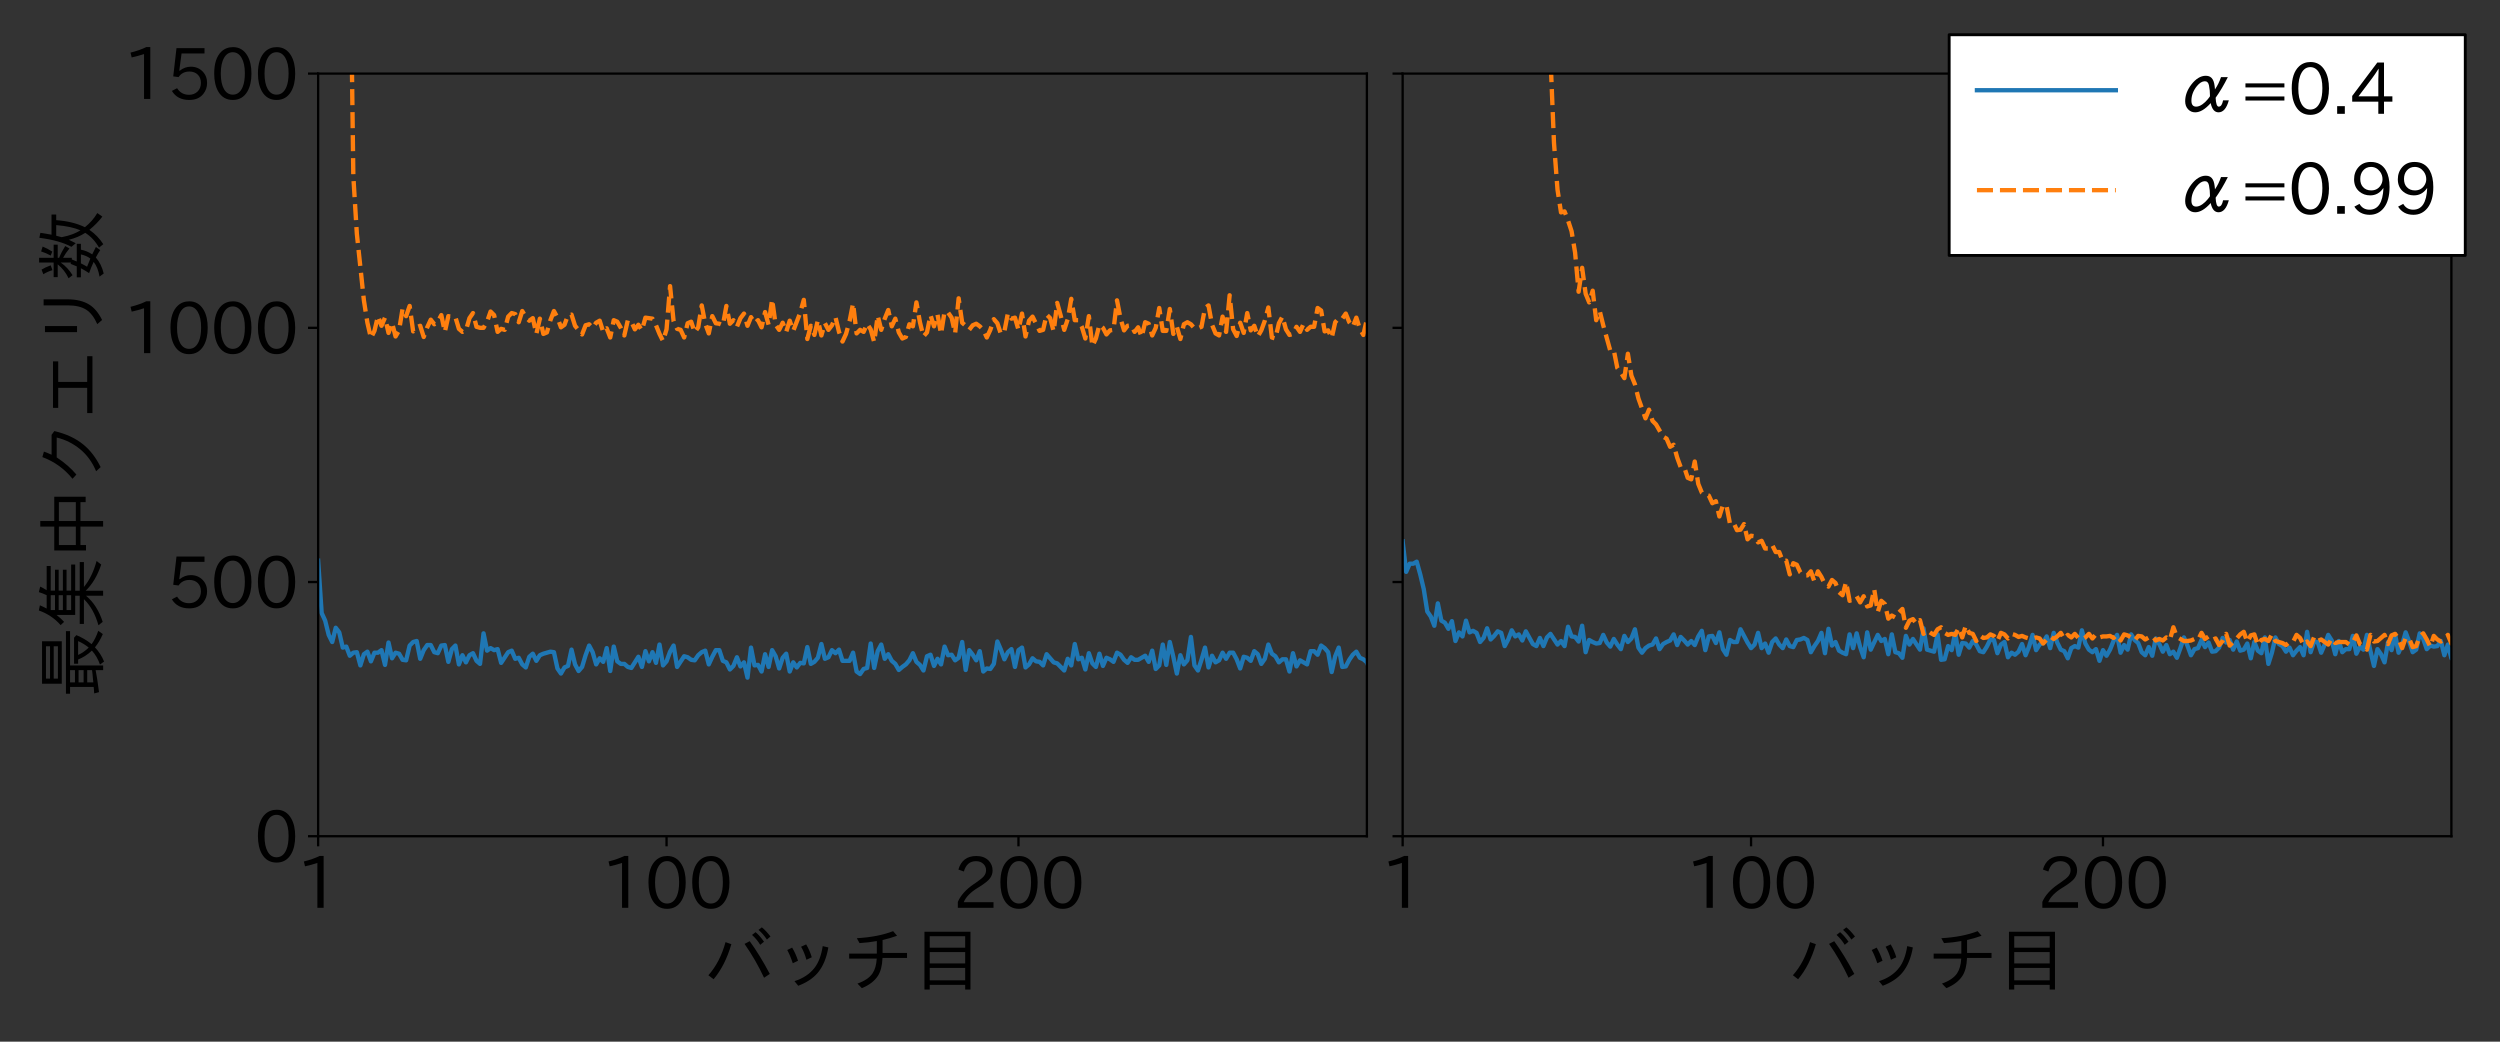 <?xml version="1.0" encoding="utf-8" standalone="no"?>
<!DOCTYPE svg PUBLIC "-//W3C//DTD SVG 1.1//EN"
  "http://www.w3.org/Graphics/SVG/1.1/DTD/svg11.dtd">
<svg xmlns:xlink="http://www.w3.org/1999/xlink" width="864pt" height="360pt" viewBox="0 0 864 360" xmlns="http://www.w3.org/2000/svg" version="1.1">
 <rect x="0" y="0" width="864" height="360" fill="#333333" stroke="none"/>
 <defs>
  <style type="text/css">*{stroke-linejoin: round; stroke-linecap: butt}</style>
 </defs>
 <g id="figure_1">
  <g id="patch_1">
   <path d="M 0 360 
L 864 360 
L 864 0 
L 0 0 
L 0 360 
z
" style="fill: none"/>
  </g>
  <g id="axes_1">
   <g id="patch_2">
    <path d="M 109.948 289 
L 472.394 289 
L 472.394 25.44 
L 109.948 25.44 
L 109.948 289 
z
" style="fill: none"/>
   </g>
   <g id="matplotlib.axis_1">
    <g id="xtick_1">
     <g id="line2d_1">
      <defs>
       <path id="m7cadb4277a" d="M 0 0 
L 0 3.5 
" style="stroke: #000000; stroke-width: 0.8"/>
      </defs>
      <g>
       <use xlink:href="#m7cadb4277a" x="109.948" y="289" style="stroke: #000000; stroke-width: 0.8"/>
      </g>
     </g>
     <g id="text_1">
      <!-- 1 -->
      <g transform="translate(102.389 313.978) scale(0.24 -0.24)">
       <defs>
        <path id="IPAexGothic-31" d="M 2463 63 
L 1900 63 
L 1900 4103 
Q 1372 3922 788 3797 
L 684 4231 
Q 1519 4441 2106 4731 
L 2463 4731 
L 2463 63 
z
" transform="scale(0.016)"/>
       </defs>
       <use xlink:href="#IPAexGothic-31"/>
      </g>
     </g>
    </g>
    <g id="xtick_2">
     <g id="line2d_2">
      <g>
       <use xlink:href="#m7cadb4277a" x="230.357" y="289" style="stroke: #000000; stroke-width: 0.8"/>
      </g>
     </g>
     <g id="text_2">
      <!-- 100 -->
      <g transform="translate(207.683 313.978) scale(0.24 -0.24)">
       <defs>
        <path id="IPAexGothic-30" d="M 2038 4725 
Q 2881 4725 3334 3944 
Q 3694 3325 3694 2344 
Q 3694 1372 3334 741 
Q 2888 -31 2016 -31 
Q 1147 -31 700 741 
Q 341 1372 341 2350 
Q 341 3713 1000 4334 
Q 1419 4725 2038 4725 
z
M 2016 4266 
Q 1516 4266 1228 3759 
Q 934 3247 934 2344 
Q 934 1456 1222 947 
Q 1513 447 2016 447 
Q 2619 447 2909 1153 
Q 3100 1622 3100 2375 
Q 3100 3256 2806 3759 
Q 2509 4266 2016 4266 
z
" transform="scale(0.016)"/>
       </defs>
       <use xlink:href="#IPAexGothic-31"/>
       <use xlink:href="#IPAexGothic-30" x="62.988"/>
       <use xlink:href="#IPAexGothic-30" x="125.977"/>
      </g>
     </g>
    </g>
    <g id="xtick_3">
     <g id="line2d_3">
      <g>
       <use xlink:href="#m7cadb4277a" x="351.984" y="289" style="stroke: #000000; stroke-width: 0.8"/>
      </g>
     </g>
     <g id="text_3">
      <!-- 200 -->
      <g transform="translate(329.309 313.978) scale(0.24 -0.24)">
       <defs>
        <path id="IPAexGothic-32" d="M 3659 63 
L 447 63 
L 447 594 
Q 825 1475 1894 2203 
L 2072 2322 
Q 2619 2697 2791 2906 
Q 2988 3153 2988 3444 
Q 2988 3772 2756 4003 
Q 2500 4259 2084 4259 
Q 1250 4259 991 3328 
L 497 3506 
Q 853 4725 2116 4725 
Q 2806 4725 3216 4316 
Q 3575 3947 3575 3425 
Q 3575 3038 3344 2722 
Q 3131 2416 2366 1938 
L 2231 1856 
Q 1256 1253 978 569 
L 3659 569 
L 3659 63 
z
" transform="scale(0.016)"/>
       </defs>
       <use xlink:href="#IPAexGothic-32"/>
       <use xlink:href="#IPAexGothic-30" x="62.988"/>
       <use xlink:href="#IPAexGothic-30" x="125.977"/>
      </g>
     </g>
    </g>
    <g id="text_4">
     <!-- バッチ目 -->
     <g transform="translate(243.171 340.515) scale(0.24 -0.24)">
      <defs>
       <path id="IPAexGothic-30d0" d="M 428 903 
Q 1472 2069 1972 3884 
L 2497 3700 
Q 1938 1778 897 544 
L 428 903 
z
M 5441 678 
Q 4694 2275 3684 3725 
L 4147 3969 
Q 5050 2734 5956 1025 
L 5441 678 
z
M 5697 4116 
Q 5334 4656 4941 4984 
L 5241 5216 
Q 5625 4906 6016 4391 
L 5697 4116 
z
M 5094 3641 
Q 4803 4131 4356 4531 
L 4678 4781 
Q 5050 4472 5434 3922 
L 5094 3641 
z
" transform="scale(0.016)"/>
       <path id="IPAexGothic-30c3" d="M 1775 1984 
Q 1553 2666 1275 3175 
L 1716 3391 
Q 2034 2866 2247 2209 
L 1775 1984 
z
M 3003 2297 
Q 2813 2978 2522 3469 
L 2978 3681 
Q 3291 3166 3484 2522 
L 3003 2297 
z
M 1928 372 
Q 3094 744 3731 1569 
Q 4275 2263 4469 3525 
L 4975 3406 
Q 4734 1975 4016 1119 
Q 3406 391 2266 -44 
L 1928 372 
z
" transform="scale(0.016)"/>
       <path id="IPAexGothic-30c1" d="M 3088 2853 
L 3088 3981 
Q 2359 3847 1531 3797 
L 1288 4238 
Q 3200 4344 4553 4872 
L 4909 4456 
Q 4244 4216 3606 4078 
L 3606 2913 
L 5806 2913 
L 5806 2459 
L 3600 2459 
Q 3559 1422 3188 850 
Q 2722 138 1738 -256 
L 1347 153 
Q 2319 500 2709 1081 
Q 3031 1563 3081 2400 
L 597 2400 
L 597 2853 
L 3088 2853 
z
" transform="scale(0.016)"/>
       <path id="IPAexGothic-76ee" d="M 5266 4819 
L 5266 -384 
L 4791 -384 
L 4791 38 
L 1600 38 
L 1600 -384 
L 1125 -384 
L 1125 4819 
L 5266 4819 
z
M 1600 4416 
L 1600 3384 
L 4791 3384 
L 4791 4416 
L 1600 4416 
z
M 1600 2988 
L 1600 1966 
L 4791 1966 
L 4791 2988 
L 1600 2988 
z
M 1600 1563 
L 1600 447 
L 4791 447 
L 4791 1563 
L 1600 1563 
z
" transform="scale(0.016)"/>
      </defs>
      <use xlink:href="#IPAexGothic-30d0"/>
      <use xlink:href="#IPAexGothic-30c3" x="100"/>
      <use xlink:href="#IPAexGothic-30c1" x="200"/>
      <use xlink:href="#IPAexGothic-76ee" x="300"/>
     </g>
    </g>
   </g>
   <g id="matplotlib.axis_2">
    <g id="ytick_1">
     <g id="line2d_4">
      <defs>
       <path id="m4e0f25d49d" d="M 0 0 
L -3.5 0 
" style="stroke: #000000; stroke-width: 0.8"/>
      </defs>
      <g>
       <use xlink:href="#m4e0f25d49d" x="109.948" y="289" style="stroke: #000000; stroke-width: 0.8"/>
      </g>
     </g>
     <g id="text_5">
      <!-- 0 -->
      <g transform="translate(87.831 297.989) scale(0.24 -0.24)">
       <use xlink:href="#IPAexGothic-30"/>
      </g>
     </g>
    </g>
    <g id="ytick_2">
     <g id="line2d_5">
      <g>
       <use xlink:href="#m4e0f25d49d" x="109.948" y="201.147" style="stroke: #000000; stroke-width: 0.8"/>
      </g>
     </g>
     <g id="text_6">
      <!-- 500 -->
      <g transform="translate(57.599 210.135) scale(0.24 -0.24)">
       <defs>
        <path id="IPAexGothic-35" d="M 1178 2603 
Q 1634 2963 2172 2963 
Q 2816 2963 3241 2528 
Q 3638 2113 3638 1497 
Q 3638 938 3297 513 
Q 2869 -31 2031 -31 
Q 959 -31 469 784 
L 938 1028 
Q 1309 434 2013 434 
Q 2466 434 2769 716 
Q 3081 1013 3081 1503 
Q 3081 1966 2806 2241 
Q 2519 2528 2056 2528 
Q 1406 2528 1072 2028 
L 591 2091 
L 884 4634 
L 3406 4634 
L 3406 4153 
L 1341 4153 
L 1134 2603 
L 1178 2603 
z
" transform="scale(0.016)"/>
       </defs>
       <use xlink:href="#IPAexGothic-35"/>
       <use xlink:href="#IPAexGothic-30" x="62.988"/>
       <use xlink:href="#IPAexGothic-30" x="125.977"/>
      </g>
     </g>
    </g>
    <g id="ytick_3">
     <g id="line2d_6">
      <g>
       <use xlink:href="#m4e0f25d49d" x="109.948" y="113.293" style="stroke: #000000; stroke-width: 0.8"/>
      </g>
     </g>
     <g id="text_7">
      <!-- 1000 -->
      <g transform="translate(42.483 122.282) scale(0.24 -0.24)">
       <use xlink:href="#IPAexGothic-31"/>
       <use xlink:href="#IPAexGothic-30" x="62.988"/>
       <use xlink:href="#IPAexGothic-30" x="125.977"/>
       <use xlink:href="#IPAexGothic-30" x="188.965"/>
      </g>
     </g>
    </g>
    <g id="ytick_4">
     <g id="line2d_7">
      <g>
       <use xlink:href="#m4e0f25d49d" x="109.948" y="25.44" style="stroke: #000000; stroke-width: 0.8"/>
      </g>
     </g>
     <g id="text_8">
      <!-- 1500 -->
      <g transform="translate(42.483 34.429) scale(0.24 -0.24)">
       <use xlink:href="#IPAexGothic-31"/>
       <use xlink:href="#IPAexGothic-35" x="62.988"/>
       <use xlink:href="#IPAexGothic-30" x="125.977"/>
       <use xlink:href="#IPAexGothic-30" x="188.965"/>
      </g>
     </g>
    </g>
    <g id="text_9">
     <!-- 最集中クエリ数 -->
     <g transform="translate(33.922 241.22) rotate(-90) scale(0.24 -0.24)">
      <defs>
       <path id="IPAexGothic-6700" d="M 5106 5050 
L 5106 3275 
L 1284 3275 
L 1284 5050 
L 5106 5050 
z
M 1741 4697 
L 1741 4331 
L 4656 4331 
L 4656 4697 
L 1741 4697 
z
M 1741 4000 
L 1741 3622 
L 4656 3622 
L 4656 4000 
L 1741 4000 
z
M 2925 2528 
L 2925 -450 
L 2503 -450 
L 2503 228 
Q 1869 94 525 -78 
L 409 356 
Q 491 363 609 372 
Q 725 381 756 381 
L 994 403 
L 994 2528 
L 384 2528 
L 384 2900 
L 6016 2900 
L 6016 2528 
L 2925 2528 
z
M 2503 2528 
L 1400 2528 
L 1400 2088 
L 2503 2088 
L 2503 2528 
z
M 2503 1763 
L 1400 1763 
L 1400 1309 
L 2503 1309 
L 2503 1763 
z
M 2503 984 
L 1400 984 
L 1400 434 
L 1759 472 
Q 2159 500 2503 550 
L 2503 984 
z
M 4844 588 
Q 5350 225 6047 -9 
L 5753 -419 
Q 5066 -128 4556 288 
Q 4000 -241 3281 -534 
L 3006 -163 
Q 3734 84 4263 563 
Q 3722 1141 3463 1803 
L 3084 1803 
L 3084 2169 
L 5425 2169 
L 5656 1963 
Q 5328 1178 4881 638 
L 4844 588 
z
M 4538 850 
Q 4884 1275 5119 1803 
L 3872 1803 
Q 4113 1275 4538 850 
z
" transform="scale(0.016)"/>
       <path id="IPAexGothic-96c6" d="M 3000 4634 
Q 3197 5047 3275 5338 
L 3775 5216 
Q 3634 4922 3447 4634 
L 5625 4634 
L 5625 4269 
L 3416 4269 
L 3416 3884 
L 5291 3884 
L 5291 3553 
L 3416 3553 
L 3416 3175 
L 5291 3175 
L 5291 2844 
L 3416 2844 
L 3416 2431 
L 5759 2431 
L 5759 2066 
L 3403 2066 
L 3403 1659 
L 5981 1659 
L 5981 1281 
L 3741 1281 
Q 4628 538 6078 141 
L 5759 -275 
Q 4266 222 3403 1122 
L 3403 -447 
L 2950 -447 
L 2950 1091 
Q 2094 69 600 -409 
L 294 -25 
Q 1778 388 2644 1281 
L 416 1281 
L 416 1659 
L 2950 1659 
L 2950 2066 
L 1222 2066 
L 1222 3744 
Q 894 3322 600 3066 
L 306 3375 
Q 1209 4163 1625 5338 
L 2091 5244 
Q 1950 4909 1797 4634 
L 3000 4634 
z
M 1663 4269 
L 1663 3884 
L 3000 3884 
L 3000 4269 
L 1663 4269 
z
M 1663 3553 
L 1663 3175 
L 3000 3175 
L 3000 3553 
L 1663 3553 
z
M 1663 2844 
L 1663 2431 
L 3000 2431 
L 3000 2844 
L 1663 2844 
z
" transform="scale(0.016)"/>
       <path id="IPAexGothic-4e2d" d="M 2925 3950 
L 2925 5209 
L 3425 5209 
L 3425 3950 
L 5613 3950 
L 5613 1125 
L 5125 1125 
L 5125 1594 
L 3425 1594 
L 3425 -447 
L 2925 -447 
L 2925 1594 
L 1263 1594 
L 1263 1094 
L 775 1094 
L 775 3950 
L 2925 3950 
z
M 1263 3534 
L 1263 2009 
L 2925 2009 
L 2925 3534 
L 1263 3534 
z
M 5125 2009 
L 5125 3534 
L 3425 3534 
L 3425 2009 
L 5125 2009 
z
" transform="scale(0.016)"/>
       <path id="IPAexGothic-30af" d="M 4934 4191 
L 5272 3941 
Q 4894 2334 4031 1300 
Q 3275 391 2028 -225 
L 1656 184 
Q 2875 691 3641 1625 
Q 4403 2553 4691 3731 
L 2903 3731 
Q 2188 2653 1356 1959 
L 978 2309 
Q 2328 3400 2931 5022 
L 3422 4881 
Q 3363 4672 3141 4191 
L 4934 4191 
z
" transform="scale(0.016)"/>
       <path id="IPAexGothic-30a8" d="M 1109 4063 
L 5294 4063 
L 5294 3594 
L 3444 3594 
L 3444 988 
L 5759 988 
L 5759 513 
L 641 513 
L 641 988 
L 2913 988 
L 2913 3594 
L 1109 3594 
L 1109 4063 
z
" transform="scale(0.016)"/>
       <path id="IPAexGothic-30ea" d="M 1678 4788 
L 2222 4788 
L 2222 1900 
L 1678 1900 
L 1678 4788 
z
M 4084 4909 
L 4628 4909 
L 4628 2753 
Q 4628 1563 4150 794 
Q 3725 119 2772 -353 
L 2394 78 
Q 3334 494 3706 1094 
Q 4084 1703 4084 2725 
L 4084 4909 
z
" transform="scale(0.016)"/>
       <path id="IPAexGothic-6570" d="M 2847 1553 
Q 2741 1006 2425 534 
Q 2625 441 3091 203 
L 2809 -188 
Q 2541 0 2144 209 
Q 1569 -291 703 -500 
L 422 -125 
Q 1263 19 1747 406 
Q 1222 650 734 816 
Q 975 1172 1147 1503 
L 1172 1553 
L 359 1553 
L 359 1925 
L 1344 1925 
Q 1406 2066 1569 2475 
L 1691 2450 
L 1691 3372 
Q 1250 2738 550 2303 
L 275 2663 
Q 1019 3013 1528 3641 
L 378 3641 
L 378 4006 
L 1691 4006 
L 1691 5313 
L 2113 5313 
L 2113 4006 
L 3297 4006 
L 3297 3641 
L 2113 3641 
L 2113 3513 
Q 2659 3291 3175 2963 
L 2956 2584 
Q 2553 2922 2113 3159 
L 2113 2372 
L 1966 2372 
Q 1928 2288 1872 2141 
Q 1806 1975 1784 1925 
L 3378 1925 
L 3378 1553 
L 2847 1553 
z
M 2419 1553 
L 1613 1553 
Q 1478 1269 1313 997 
Q 1559 909 2047 703 
Q 2313 1047 2419 1553 
z
M 4363 1163 
Q 3953 1781 3738 2638 
Q 3575 2281 3428 2016 
L 3103 2406 
Q 3675 3444 3916 5291 
L 4363 5200 
Q 4284 4666 4197 4197 
L 6009 4197 
L 6009 3775 
L 5503 3775 
Q 5397 2275 4869 1191 
Q 5419 503 6144 75 
L 5822 -378 
Q 5188 106 4631 788 
Q 4113 34 3341 -463 
L 3031 -78 
Q 3888 406 4363 1163 
z
M 4588 1594 
Q 4938 2388 5059 3775 
L 4100 3775 
Q 4041 3519 3972 3288 
Q 3981 3250 3991 3194 
Q 4175 2256 4588 1594 
z
M 1003 4116 
Q 878 4544 638 4934 
L 1053 5094 
Q 1247 4788 1438 4269 
L 1003 4116 
z
M 2316 4269 
Q 2550 4688 2688 5131 
L 3128 4997 
Q 2966 4588 2675 4128 
L 2316 4269 
z
" transform="scale(0.016)"/>
      </defs>
      <use xlink:href="#IPAexGothic-6700"/>
      <use xlink:href="#IPAexGothic-96c6" x="100"/>
      <use xlink:href="#IPAexGothic-4e2d" x="200"/>
      <use xlink:href="#IPAexGothic-30af" x="300"/>
      <use xlink:href="#IPAexGothic-30a8" x="400"/>
      <use xlink:href="#IPAexGothic-30ea" x="500"/>
      <use xlink:href="#IPAexGothic-6570" x="600"/>
     </g>
    </g>
   </g>
   <g id="line2d_8">
    <path d="M 109.948 193.767 
L 111.164 211.865 
L 112.38 214.5 
L 113.596 219.42 
L 114.813 221.88 
L 116.029 216.96 
L 117.245 218.542 
L 118.461 223.813 
L 119.678 223.461 
L 120.894 226.624 
L 122.11 225.57 
L 123.326 225.394 
L 124.543 229.963 
L 125.759 226.097 
L 126.975 225.218 
L 128.191 228.557 
L 129.408 225.57 
L 130.624 225.57 
L 131.84 224.691 
L 133.056 229.787 
L 134.273 222.056 
L 135.489 227.503 
L 136.705 225.57 
L 137.922 225.921 
L 139.138 228.03 
L 140.354 228.205 
L 141.57 223.11 
L 142.787 221.88 
L 144.003 221.529 
L 145.219 227.678 
L 146.435 224.691 
L 147.652 222.934 
L 148.868 222.934 
L 150.084 225.394 
L 151.3 225.746 
L 152.517 223.11 
L 153.733 222.934 
L 154.949 228.733 
L 156.165 224.34 
L 157.382 223.11 
L 158.598 229.611 
L 159.814 226.448 
L 161.031 228.908 
L 162.247 226.448 
L 163.463 225.746 
L 164.679 228.381 
L 165.896 229.435 
L 167.112 218.893 
L 168.328 224.867 
L 169.544 223.989 
L 170.761 224.691 
L 171.977 224.34 
L 173.193 229.084 
L 175.626 225.394 
L 176.842 224.867 
L 178.058 227.678 
L 179.274 227.327 
L 180.491 229.611 
L 181.707 230.665 
L 182.923 226.976 
L 184.14 225.921 
L 185.356 228.381 
L 186.572 226.448 
L 187.788 225.921 
L 190.221 225.218 
L 191.437 225.394 
L 192.653 231.017 
L 193.87 232.774 
L 195.086 230.665 
L 196.302 230.138 
L 197.518 224.516 
L 198.735 229.611 
L 199.951 231.895 
L 201.167 230.49 
L 202.383 226.448 
L 203.6 223.11 
L 204.816 225.394 
L 206.032 229.611 
L 207.249 227.503 
L 208.465 228.733 
L 209.681 223.989 
L 210.897 231.895 
L 212.114 223.461 
L 213.33 228.557 
L 214.546 229.435 
L 215.762 229.435 
L 216.979 230.49 
L 218.195 230.841 
L 220.627 226.976 
L 221.844 230.49 
L 223.06 225.043 
L 224.276 228.557 
L 225.492 225.394 
L 226.709 229.084 
L 227.925 222.759 
L 229.141 229.963 
L 230.357 228.557 
L 231.574 225.218 
L 232.79 223.11 
L 234.006 230.49 
L 236.439 226.8 
L 237.655 227.151 
L 238.871 228.03 
L 240.088 228.205 
L 241.304 226.448 
L 242.52 225.394 
L 243.736 224.867 
L 244.953 229.611 
L 246.169 226.976 
L 247.385 224.691 
L 248.601 224.691 
L 249.818 228.381 
L 251.034 228.908 
L 252.25 231.368 
L 253.466 230.138 
L 254.683 227.151 
L 255.899 230.314 
L 257.115 228.908 
L 258.332 234.18 
L 259.548 223.813 
L 260.764 229.963 
L 261.98 229.787 
L 263.197 232.071 
L 264.413 226.097 
L 265.629 230.49 
L 266.845 224.691 
L 268.062 226.8 
L 269.278 231.017 
L 270.494 227.327 
L 271.71 225.921 
L 272.927 232.071 
L 274.143 228.908 
L 275.359 230.665 
L 276.575 229.084 
L 277.792 229.26 
L 279.008 223.637 
L 280.224 229.435 
L 281.441 228.733 
L 282.657 227.327 
L 283.873 222.583 
L 285.089 227.678 
L 286.306 227.151 
L 287.522 224.691 
L 288.738 225.746 
L 289.954 224.516 
L 291.171 228.381 
L 293.603 228.381 
L 294.819 225.57 
L 296.036 232.071 
L 297.252 232.95 
L 298.468 231.193 
L 299.684 230.841 
L 300.901 222.407 
L 302.117 230.841 
L 303.333 225.043 
L 304.55 222.759 
L 305.766 227.678 
L 306.982 226.097 
L 308.198 228.381 
L 309.415 229.435 
L 310.631 231.544 
L 311.847 230.49 
L 313.063 229.611 
L 314.28 228.205 
L 315.496 225.746 
L 316.712 228.733 
L 317.928 229.787 
L 319.145 231.72 
L 320.361 226.8 
L 321.577 226.273 
L 322.793 230.138 
L 324.01 227.678 
L 325.226 229.611 
L 326.442 223.461 
L 327.659 226.448 
L 328.875 226.273 
L 330.091 228.205 
L 331.307 227.327 
L 332.524 221.88 
L 333.74 231.544 
L 334.956 224.691 
L 336.172 226.273 
L 337.389 228.205 
L 338.605 225.043 
L 339.821 232.071 
L 341.037 231.017 
L 342.254 231.193 
L 343.47 229.435 
L 344.686 221.704 
L 345.902 224.516 
L 347.119 227.854 
L 348.335 225.394 
L 349.551 224.34 
L 350.767 230.49 
L 351.984 224.691 
L 353.2 223.813 
L 354.416 230.665 
L 355.633 229.611 
L 356.849 227.503 
L 358.065 228.557 
L 359.281 228.733 
L 360.498 229.963 
L 361.714 226.097 
L 364.146 228.908 
L 365.363 229.26 
L 367.795 231.72 
L 369.011 227.678 
L 370.228 229.963 
L 371.444 222.583 
L 372.66 227.854 
L 373.876 227.327 
L 375.093 231.368 
L 376.309 225.746 
L 377.525 229.26 
L 378.742 230.49 
L 379.958 225.921 
L 381.174 230.138 
L 382.39 227.327 
L 383.607 227.854 
L 384.823 228.733 
L 386.039 225.57 
L 387.255 226.273 
L 388.472 228.03 
L 389.688 229.084 
L 390.904 227.151 
L 392.12 228.03 
L 393.337 228.03 
L 395.769 226.624 
L 396.985 228.733 
L 398.202 224.867 
L 399.418 231.193 
L 400.634 229.963 
L 401.851 222.759 
L 403.067 229.787 
L 404.283 221.88 
L 405.499 226.976 
L 406.716 232.774 
L 407.932 226.448 
L 409.148 229.611 
L 410.364 228.205 
L 411.581 220.123 
L 412.797 229.963 
L 414.013 231.72 
L 415.229 228.03 
L 416.446 223.813 
L 417.662 230.665 
L 418.878 226.624 
L 420.094 228.908 
L 421.311 228.205 
L 422.527 225.57 
L 423.743 227.678 
L 424.96 225.57 
L 426.176 225.57 
L 427.392 227.854 
L 428.608 231.017 
L 429.825 226.976 
L 431.041 227.327 
L 432.257 228.381 
L 433.473 225.043 
L 434.69 226.097 
L 435.906 229.435 
L 437.122 227.678 
L 438.338 222.759 
L 439.555 225.921 
L 440.771 226.8 
L 441.987 228.908 
L 443.203 227.854 
L 444.42 227.854 
L 445.636 232.071 
L 446.852 225.746 
L 448.068 230.314 
L 449.285 228.205 
L 451.717 229.611 
L 452.934 225.043 
L 454.15 225.043 
L 455.366 226.273 
L 456.582 223.11 
L 457.799 223.989 
L 459.015 225.394 
L 460.231 232.247 
L 461.447 226.8 
L 462.664 223.813 
L 463.88 230.49 
L 465.096 230.314 
L 466.312 228.03 
L 467.529 226.273 
L 468.745 225.218 
L 469.961 227.327 
L 471.177 227.854 
L 472.394 228.908 
L 473.61 231.895 
L 474.826 227.678 
L 476.043 232.774 
L 477.259 228.557 
L 478.475 227.503 
L 479.691 229.787 
L 480.908 232.422 
L 482.124 229.787 
L 483.34 226.624 
L 484.556 228.381 
L 485.773 229.787 
L 486.989 228.557 
L 488.205 230.841 
L 489.421 228.557 
L 490.638 227.678 
L 493.07 232.774 
L 494.286 228.557 
L 495.503 227.678 
L 496.719 229.435 
L 497.935 228.03 
L 499.152 220.65 
L 500.368 227.151 
L 501.584 227.854 
L 502.8 230.314 
L 504.017 226.624 
L 505.233 230.49 
L 506.449 229.084 
L 507.665 229.787 
L 508.882 228.557 
L 510.098 228.557 
L 511.314 225.921 
L 512.53 226.976 
L 513.747 228.557 
L 514.963 227.678 
L 516.179 226.273 
L 517.395 225.746 
L 518.612 228.381 
L 519.828 227.503 
L 521.044 226.8 
L 522.261 228.908 
L 523.477 228.908 
L 524.693 225.218 
L 525.909 227.151 
L 527.126 229.611 
L 528.342 224.34 
L 529.558 228.381 
L 530.774 231.72 
L 531.991 227.678 
L 533.207 230.665 
L 534.423 229.084 
L 535.639 231.544 
L 536.856 226.624 
L 538.072 228.733 
L 539.288 227.854 
L 540.504 228.557 
L 541.721 226.097 
L 542.937 227.854 
L 544.153 228.908 
L 545.37 222.934 
L 546.586 226.8 
L 547.802 229.26 
L 549.018 227.678 
L 550.235 228.908 
L 551.451 224.164 
L 552.667 228.557 
L 553.883 228.381 
L 556.316 227.327 
L 557.532 228.908 
L 558.748 222.759 
L 559.965 229.611 
L 561.181 225.218 
L 562.397 231.193 
L 563.613 226.097 
L 564.83 229.26 
L 566.046 226.273 
L 567.262 226.097 
L 568.478 228.557 
L 569.695 228.381 
L 570.911 226.624 
L 572.127 222.583 
L 573.344 226.097 
L 574.56 231.544 
L 575.776 231.368 
L 576.992 230.138 
L 578.209 230.49 
L 579.425 226.976 
L 580.641 229.611 
L 581.857 230.665 
L 583.074 233.301 
L 584.29 226.976 
L 585.506 231.368 
L 587.939 227.854 
L 589.155 227.151 
L 590.371 224.691 
L 591.587 226.8 
L 592.804 229.787 
L 594.02 229.435 
L 595.236 227.678 
L 596.453 228.908 
L 597.669 229.26 
L 598.885 226.8 
L 600.101 227.503 
L 601.318 225.921 
L 602.534 227.854 
L 603.75 225.394 
L 604.966 232.422 
L 606.183 228.557 
L 607.399 230.138 
L 608.615 224.516 
L 609.831 226.448 
L 611.048 222.934 
L 612.264 224.516 
L 613.48 225.746 
L 614.696 229.084 
L 615.913 231.895 
L 618.345 225.218 
L 619.562 223.637 
L 620.778 228.908 
L 621.994 226.8 
L 623.21 225.394 
L 624.427 233.125 
L 625.643 225.746 
L 626.859 231.72 
L 628.075 221.704 
L 629.292 226.448 
L 630.508 230.314 
L 631.724 223.286 
L 632.94 229.963 
L 634.157 231.544 
L 635.373 228.908 
L 636.589 229.435 
L 637.805 224.516 
L 639.022 229.787 
L 640.238 227.854 
L 641.454 226.976 
L 642.671 226.273 
L 643.887 226.976 
L 645.103 225.746 
L 646.319 230.314 
L 647.536 231.017 
L 648.752 228.03 
L 649.968 231.193 
L 651.184 229.963 
L 652.401 225.921 
L 653.617 228.908 
L 654.833 227.151 
L 656.049 227.151 
L 657.266 228.557 
L 658.482 227.678 
L 659.698 227.678 
L 660.914 228.733 
L 662.131 219.069 
L 663.347 227.854 
L 664.563 228.733 
L 665.78 227.151 
L 666.996 224.34 
L 668.212 226.624 
L 669.428 231.193 
L 670.645 221.353 
L 671.861 221.002 
L 673.077 230.138 
L 674.293 229.787 
L 675.51 226.976 
L 676.726 228.733 
L 677.942 228.381 
L 679.158 225.746 
L 680.375 227.678 
L 681.591 225.746 
L 682.807 227.854 
L 684.023 223.813 
L 685.24 227.503 
L 687.672 228.557 
L 688.888 228.205 
L 690.105 228.908 
L 691.321 227.327 
L 692.537 224.34 
L 693.754 230.665 
L 694.97 227.678 
L 696.186 229.963 
L 697.402 224.867 
L 698.619 231.193 
L 699.835 227.503 
L 701.051 227.503 
L 702.267 226.273 
L 703.484 226.624 
L 704.7 226.097 
L 705.916 225.746 
L 707.132 225.218 
L 708.349 228.03 
L 710.781 225.57 
L 711.997 230.665 
L 713.214 230.314 
L 714.43 228.733 
L 714.43 228.733 
" clip-path="url(#pe74a6ff0b6)" style="fill: none; stroke: #1f77b4; stroke-width: 1.5; stroke-linecap: square"/>
   </g>
   <g id="line2d_9">
    <path d="M 121.306 -1 
L 122.11 60.933 
L 123.326 80.788 
L 125.759 103.805 
L 126.975 111.536 
L 128.191 116.807 
L 129.408 114.348 
L 130.624 109.252 
L 131.84 112.591 
L 133.056 109.779 
L 134.273 115.05 
L 135.489 111.536 
L 136.705 116.28 
L 137.922 114.172 
L 139.138 106.616 
L 140.354 109.252 
L 141.57 105.738 
L 142.787 114.523 
L 144.003 113.118 
L 145.219 112.591 
L 146.435 116.456 
L 147.652 113.118 
L 148.868 110.482 
L 150.084 112.063 
L 151.3 111.185 
L 152.517 108.901 
L 153.733 114.699 
L 154.949 109.252 
L 156.165 109.603 
L 157.382 109.603 
L 158.598 113.645 
L 159.814 114.699 
L 161.031 114.172 
L 162.247 109.955 
L 163.463 108.198 
L 164.679 112.942 
L 165.896 113.293 
L 167.112 113.293 
L 168.328 111.185 
L 169.544 107.671 
L 170.761 108.901 
L 171.977 114.699 
L 173.193 113.645 
L 174.409 113.996 
L 175.626 109.428 
L 176.842 108.198 
L 178.058 108.549 
L 179.274 111.361 
L 180.491 107.495 
L 181.707 109.603 
L 182.923 110.833 
L 184.14 109.955 
L 185.356 115.402 
L 186.572 110.131 
L 187.788 115.402 
L 189.005 114.875 
L 190.221 110.658 
L 191.437 107.495 
L 192.653 109.779 
L 193.87 113.118 
L 195.086 112.239 
L 196.302 108.901 
L 197.518 108.725 
L 198.735 112.591 
L 201.167 115.578 
L 202.383 112.415 
L 203.6 112.063 
L 204.816 113.293 
L 206.032 111.536 
L 207.249 110.833 
L 208.465 114.699 
L 209.681 113.469 
L 210.897 116.632 
L 212.114 110.658 
L 213.33 111.185 
L 214.546 113.293 
L 215.762 115.929 
L 216.979 110.658 
L 218.195 111.185 
L 219.411 113.82 
L 220.627 112.239 
L 221.844 114.172 
L 223.06 109.779 
L 225.492 110.131 
L 226.709 112.415 
L 227.925 115.402 
L 229.141 117.862 
L 230.357 113.82 
L 231.574 98.885 
L 232.79 111.009 
L 234.006 113.645 
L 235.223 113.996 
L 236.439 116.632 
L 237.655 111.712 
L 238.871 111.185 
L 240.088 114.875 
L 241.304 113.118 
L 242.52 105.562 
L 243.736 111.888 
L 244.953 115.226 
L 246.169 109.252 
L 247.385 111.712 
L 248.601 111.888 
L 249.818 112.415 
L 251.034 105.738 
L 252.25 111.888 
L 253.466 110.658 
L 254.683 112.942 
L 255.899 109.955 
L 257.115 108.374 
L 258.332 112.591 
L 259.548 109.603 
L 260.764 111.712 
L 261.98 110.658 
L 263.197 113.118 
L 264.413 107.846 
L 265.629 112.239 
L 266.845 103.454 
L 268.062 112.239 
L 269.278 113.996 
L 270.494 111.536 
L 271.71 114.699 
L 272.927 110.833 
L 274.143 114.348 
L 276.575 108.022 
L 277.792 103.629 
L 279.008 117.159 
L 280.224 112.591 
L 281.441 115.753 
L 282.657 110.658 
L 283.873 115.929 
L 285.089 111.712 
L 286.306 113.996 
L 287.522 112.415 
L 288.738 109.603 
L 289.954 114.699 
L 291.171 118.037 
L 292.387 115.402 
L 293.603 111.009 
L 294.819 104.859 
L 296.036 115.226 
L 297.252 113.996 
L 298.468 114.699 
L 299.684 111.888 
L 300.901 113.82 
L 302.117 118.213 
L 303.333 109.076 
L 304.55 113.996 
L 305.766 110.131 
L 306.982 107.144 
L 308.198 112.766 
L 309.415 110.131 
L 310.631 114.875 
L 311.847 116.983 
L 313.063 116.456 
L 314.28 112.063 
L 315.496 112.766 
L 316.712 104.508 
L 317.928 111.361 
L 319.145 116.28 
L 320.361 114.875 
L 321.577 108.901 
L 322.793 112.766 
L 324.01 108.725 
L 325.226 115.402 
L 326.442 107.671 
L 327.659 108.022 
L 328.875 109.779 
L 330.091 115.226 
L 331.307 103.102 
L 332.524 111.536 
L 333.74 112.591 
L 334.956 113.996 
L 336.172 112.415 
L 337.389 111.888 
L 338.605 112.766 
L 339.821 113.996 
L 341.037 116.632 
L 342.254 113.996 
L 343.47 110.306 
L 344.686 111.712 
L 345.902 115.402 
L 347.119 114.523 
L 348.335 108.198 
L 349.551 110.131 
L 350.767 109.779 
L 351.984 113.996 
L 353.2 108.374 
L 354.416 116.28 
L 355.633 110.833 
L 356.849 109.428 
L 359.281 114.348 
L 360.498 113.996 
L 361.714 108.725 
L 362.93 109.955 
L 364.146 114.523 
L 365.363 104.684 
L 366.579 109.076 
L 367.795 113.996 
L 369.011 110.306 
L 370.228 103.278 
L 371.444 110.658 
L 372.66 110.658 
L 373.876 112.942 
L 375.093 116.983 
L 376.309 109.252 
L 377.525 119.619 
L 378.742 116.983 
L 379.958 112.239 
L 381.174 113.293 
L 382.39 115.578 
L 383.607 114.172 
L 384.823 113.996 
L 386.039 103.805 
L 387.255 110.131 
L 388.472 114.172 
L 389.688 112.591 
L 390.904 112.415 
L 392.12 114.699 
L 393.337 113.118 
L 394.553 116.456 
L 395.769 111.361 
L 396.985 111.888 
L 398.202 115.929 
L 399.418 113.293 
L 400.634 106.441 
L 401.851 114.348 
L 403.067 114.348 
L 404.283 106.792 
L 405.499 115.402 
L 406.716 112.942 
L 407.932 117.159 
L 409.148 112.063 
L 410.364 111.361 
L 411.581 112.063 
L 412.797 113.469 
L 414.013 113.469 
L 415.229 112.942 
L 416.446 106.441 
L 417.662 105.562 
L 418.878 112.239 
L 420.094 115.226 
L 421.311 115.929 
L 422.527 109.428 
L 423.743 114.699 
L 424.96 102.048 
L 426.176 113.82 
L 427.392 116.105 
L 428.608 111.536 
L 429.825 115.05 
L 431.041 108.198 
L 432.257 114.172 
L 433.473 112.591 
L 434.69 116.28 
L 435.906 114.172 
L 437.122 110.833 
L 438.338 106.265 
L 439.555 116.632 
L 440.771 116.983 
L 441.987 111.712 
L 443.203 109.428 
L 444.42 113.82 
L 445.636 115.753 
L 446.852 115.402 
L 448.068 112.942 
L 449.285 114.699 
L 450.501 111.888 
L 451.717 113.996 
L 452.934 112.942 
L 454.15 112.942 
L 455.366 106.441 
L 456.582 107.319 
L 457.799 114.523 
L 459.015 114.172 
L 460.231 116.807 
L 461.447 111.361 
L 462.664 109.955 
L 463.88 110.131 
L 465.096 108.374 
L 466.312 111.361 
L 467.529 112.942 
L 468.745 109.779 
L 469.961 113.645 
L 471.177 115.753 
L 472.394 110.306 
L 473.61 108.198 
L 474.826 107.144 
L 476.043 115.929 
L 477.259 112.239 
L 478.475 114.348 
L 479.691 112.766 
L 480.908 115.226 
L 482.124 109.603 
L 483.34 111.536 
L 484.556 116.632 
L 485.773 113.469 
L 486.989 107.495 
L 488.205 108.901 
L 489.421 112.942 
L 490.638 111.712 
L 491.854 107.671 
L 493.07 112.766 
L 494.286 111.361 
L 495.503 108.374 
L 496.719 108.374 
L 497.935 108.198 
L 499.152 114.523 
L 500.368 110.482 
L 501.584 109.428 
L 502.8 109.428 
L 504.017 111.009 
L 505.233 109.955 
L 506.449 115.05 
L 507.665 116.983 
L 508.882 115.929 
L 510.098 112.239 
L 511.314 111.009 
L 512.53 104.157 
L 513.747 115.753 
L 514.963 115.226 
L 516.179 116.28 
L 517.395 105.387 
L 518.612 111.712 
L 519.828 117.335 
L 521.044 109.779 
L 522.261 108.725 
L 523.477 116.807 
L 524.693 106.089 
L 527.126 116.632 
L 528.342 112.591 
L 530.774 108.725 
L 531.991 112.942 
L 534.423 112.591 
L 535.639 109.955 
L 536.856 110.833 
L 538.072 111.185 
L 539.288 113.293 
L 540.504 111.888 
L 541.721 110.306 
L 542.937 109.955 
L 544.153 112.415 
L 545.37 110.306 
L 546.586 114.348 
L 547.802 106.089 
L 549.018 113.82 
L 550.235 112.766 
L 551.451 112.415 
L 552.667 112.239 
L 553.883 117.862 
L 555.1 113.996 
L 556.316 105.035 
L 557.532 108.022 
L 558.748 115.226 
L 559.965 112.942 
L 561.181 114.172 
L 562.397 116.28 
L 564.83 105.914 
L 566.046 106.265 
L 567.262 115.402 
L 568.478 112.591 
L 569.695 108.374 
L 570.911 111.888 
L 572.127 112.942 
L 573.344 107.846 
L 574.56 115.05 
L 575.776 113.82 
L 576.992 116.105 
L 578.209 111.888 
L 579.425 111.712 
L 580.641 110.482 
L 581.857 110.131 
L 583.074 110.306 
L 584.29 115.929 
L 585.506 111.361 
L 586.722 111.536 
L 587.939 113.82 
L 589.155 112.766 
L 590.371 111.536 
L 591.587 110.482 
L 592.804 114.699 
L 594.02 115.929 
L 595.236 111.185 
L 596.453 109.076 
L 597.669 112.415 
L 598.885 110.658 
L 600.101 111.888 
L 601.318 114.348 
L 602.534 111.888 
L 603.75 106.968 
L 604.966 110.482 
L 606.183 112.766 
L 607.399 112.415 
L 608.615 113.293 
L 609.831 115.05 
L 612.264 106.616 
L 613.48 113.645 
L 614.696 112.063 
L 615.913 112.591 
L 617.129 105.211 
L 618.345 113.996 
L 619.562 104.859 
L 620.778 115.753 
L 621.994 108.725 
L 623.21 112.063 
L 624.427 110.658 
L 625.643 114.172 
L 626.859 113.82 
L 628.075 115.05 
L 629.292 105.562 
L 630.508 110.482 
L 631.724 109.603 
L 632.94 112.766 
L 634.157 115.226 
L 635.373 114.875 
L 636.589 114.348 
L 637.805 107.144 
L 639.022 111.361 
L 640.238 105.035 
L 641.454 111.361 
L 642.671 110.131 
L 643.887 114.699 
L 645.103 110.833 
L 646.319 109.252 
L 647.536 117.686 
L 648.752 107.319 
L 649.968 115.578 
L 651.184 114.348 
L 652.401 114.699 
L 653.617 113.645 
L 654.833 114.699 
L 656.049 113.996 
L 657.266 112.239 
L 658.482 109.955 
L 659.698 113.645 
L 660.914 108.549 
L 662.131 106.441 
L 663.347 113.996 
L 664.563 114.348 
L 665.78 109.428 
L 666.996 111.009 
L 668.212 111.185 
L 669.428 109.428 
L 670.645 113.996 
L 671.861 113.118 
L 673.077 112.766 
L 674.293 110.833 
L 675.51 111.536 
L 676.726 114.875 
L 677.942 112.591 
L 679.158 111.361 
L 680.375 112.239 
L 681.591 110.658 
L 682.807 108.725 
L 684.023 115.929 
L 685.24 112.766 
L 686.456 112.591 
L 687.672 113.82 
L 688.888 116.632 
L 690.105 108.198 
L 691.321 112.591 
L 692.537 104.332 
L 693.754 113.82 
L 694.97 109.252 
L 696.186 115.05 
L 697.402 114.523 
L 698.619 112.239 
L 699.835 108.374 
L 701.051 108.022 
L 702.267 115.05 
L 703.484 112.942 
L 704.7 115.402 
L 705.916 109.955 
L 707.132 114.348 
L 708.349 114.875 
L 709.565 111.185 
L 710.781 112.415 
L 711.997 115.578 
L 713.214 109.252 
L 714.43 111.536 
L 714.43 111.536 
" clip-path="url(#pe74a6ff0b6)" style="fill: none; stroke-dasharray: 5.55,2.4; stroke-dashoffset: 0; stroke: #ff7f0e; stroke-width: 1.5"/>
   </g>
   <g id="patch_3">
    <path d="M 109.948 289 
L 109.948 25.44 
" style="fill: none; stroke: #000000; stroke-width: 0.8; stroke-linejoin: miter; stroke-linecap: square"/>
   </g>
   <g id="patch_4">
    <path d="M 472.394 289 
L 472.394 25.44 
" style="fill: none; stroke: #000000; stroke-width: 0.8; stroke-linejoin: miter; stroke-linecap: square"/>
   </g>
   <g id="patch_5">
    <path d="M 109.948 289 
L 472.394 289 
" style="fill: none; stroke: #000000; stroke-width: 0.8; stroke-linejoin: miter; stroke-linecap: square"/>
   </g>
   <g id="patch_6">
    <path d="M 109.948 25.44 
L 472.394 25.44 
" style="fill: none; stroke: #000000; stroke-width: 0.8; stroke-linejoin: miter; stroke-linecap: square"/>
   </g>
  </g>
  <g id="axes_2">
   <g id="patch_7">
    <path d="M 484.754 289 
L 847.2 289 
L 847.2 25.44 
L 484.754 25.44 
L 484.754 289 
z
" style="fill: none"/>
   </g>
   <g id="matplotlib.axis_3">
    <g id="xtick_4">
     <g id="line2d_10">
      <g>
       <use xlink:href="#m7cadb4277a" x="484.754" y="289" style="stroke: #000000; stroke-width: 0.8"/>
      </g>
     </g>
     <g id="text_10">
      <!-- 1 -->
      <g transform="translate(477.196 313.978) scale(0.24 -0.24)">
       <use xlink:href="#IPAexGothic-31"/>
      </g>
     </g>
    </g>
    <g id="xtick_5">
     <g id="line2d_11">
      <g>
       <use xlink:href="#m7cadb4277a" x="605.164" y="289" style="stroke: #000000; stroke-width: 0.8"/>
      </g>
     </g>
     <g id="text_11">
      <!-- 100 -->
      <g transform="translate(582.489 313.978) scale(0.24 -0.24)">
       <use xlink:href="#IPAexGothic-31"/>
       <use xlink:href="#IPAexGothic-30" x="62.988"/>
       <use xlink:href="#IPAexGothic-30" x="125.977"/>
      </g>
     </g>
    </g>
    <g id="xtick_6">
     <g id="line2d_12">
      <g>
       <use xlink:href="#m7cadb4277a" x="726.79" y="289" style="stroke: #000000; stroke-width: 0.8"/>
      </g>
     </g>
     <g id="text_12">
      <!-- 200 -->
      <g transform="translate(704.116 313.978) scale(0.24 -0.24)">
       <use xlink:href="#IPAexGothic-32"/>
       <use xlink:href="#IPAexGothic-30" x="62.988"/>
       <use xlink:href="#IPAexGothic-30" x="125.977"/>
      </g>
     </g>
    </g>
    <g id="text_13">
     <!-- バッチ目 -->
     <g transform="translate(617.977 340.515) scale(0.24 -0.24)">
      <use xlink:href="#IPAexGothic-30d0"/>
      <use xlink:href="#IPAexGothic-30c3" x="100"/>
      <use xlink:href="#IPAexGothic-30c1" x="200"/>
      <use xlink:href="#IPAexGothic-76ee" x="300"/>
     </g>
    </g>
   </g>
   <g id="matplotlib.axis_4">
    <g id="ytick_5">
     <g id="line2d_13">
      <g>
       <use xlink:href="#m4e0f25d49d" x="484.754" y="289" style="stroke: #000000; stroke-width: 0.8"/>
      </g>
     </g>
    </g>
    <g id="ytick_6">
     <g id="line2d_14">
      <g>
       <use xlink:href="#m4e0f25d49d" x="484.754" y="201.147" style="stroke: #000000; stroke-width: 0.8"/>
      </g>
     </g>
    </g>
    <g id="ytick_7">
     <g id="line2d_15">
      <g>
       <use xlink:href="#m4e0f25d49d" x="484.754" y="113.293" style="stroke: #000000; stroke-width: 0.8"/>
      </g>
     </g>
    </g>
    <g id="ytick_8">
     <g id="line2d_16">
      <g>
       <use xlink:href="#m4e0f25d49d" x="484.754" y="25.44" style="stroke: #000000; stroke-width: 0.8"/>
      </g>
     </g>
    </g>
   </g>
   <g id="line2d_17">
    <path d="M 484.754 187.09 
L 485.97 197.633 
L 487.186 194.821 
L 488.403 194.821 
L 489.619 194.118 
L 490.835 198.511 
L 492.051 203.607 
L 493.268 211.338 
L 494.484 213.095 
L 495.7 216.257 
L 496.916 208.526 
L 498.133 214.5 
L 499.349 215.203 
L 500.565 217.312 
L 501.781 214.676 
L 502.998 221.529 
L 504.214 218.542 
L 505.43 219.947 
L 506.646 214.5 
L 507.863 218.542 
L 509.079 218.015 
L 510.295 218.717 
L 511.512 221.88 
L 512.728 220.474 
L 513.944 217.136 
L 515.16 221.002 
L 516.377 219.772 
L 517.593 218.19 
L 518.809 218.717 
L 520.025 223.286 
L 521.242 221.002 
L 522.458 217.839 
L 523.674 219.947 
L 524.89 219.244 
L 526.107 221.353 
L 527.323 218.19 
L 529.755 222.583 
L 530.972 223.286 
L 532.188 220.474 
L 533.404 223.286 
L 534.621 220.299 
L 535.837 219.069 
L 538.269 222.759 
L 539.486 221.529 
L 540.702 223.286 
L 541.918 216.609 
L 543.134 219.947 
L 544.351 220.123 
L 545.567 221.704 
L 546.783 216.257 
L 547.999 225.394 
L 549.216 221.177 
L 550.432 221.88 
L 551.648 222.407 
L 552.864 222.231 
L 554.081 219.42 
L 555.297 222.056 
L 556.513 223.461 
L 557.73 220.826 
L 558.946 222.759 
L 560.162 224.34 
L 561.378 219.772 
L 562.595 221.88 
L 563.811 220.65 
L 565.027 217.487 
L 566.243 223.813 
L 567.46 225.57 
L 568.676 223.989 
L 569.892 223.11 
L 571.108 222.759 
L 572.325 220.65 
L 573.541 224.34 
L 574.757 222.583 
L 575.973 221.88 
L 577.19 221.353 
L 578.406 219.244 
L 579.622 222.934 
L 580.838 220.123 
L 582.055 221.353 
L 583.271 222.759 
L 584.487 221.529 
L 585.704 222.934 
L 586.92 219.947 
L 588.136 218.015 
L 589.352 224.691 
L 590.569 219.947 
L 591.785 219.772 
L 593.001 222.231 
L 594.217 218.542 
L 595.434 224.34 
L 596.65 226.273 
L 597.866 221.177 
L 599.082 221.88 
L 600.299 221.88 
L 601.515 217.487 
L 603.947 222.056 
L 605.164 223.989 
L 606.38 222.759 
L 607.596 218.717 
L 608.813 223.989 
L 610.029 222.407 
L 611.245 225.57 
L 612.461 221.88 
L 613.678 220.65 
L 614.894 222.759 
L 616.11 223.989 
L 617.326 221.002 
L 618.543 223.286 
L 619.759 223.637 
L 620.975 221.177 
L 622.191 221.002 
L 623.408 220.474 
L 624.624 221.177 
L 625.84 225.394 
L 627.056 223.286 
L 628.273 221.529 
L 629.489 218.717 
L 630.705 225.746 
L 631.922 217.312 
L 633.138 223.11 
L 634.354 221.88 
L 635.57 224.867 
L 636.787 225.57 
L 638.003 226.097 
L 639.219 219.244 
L 640.435 223.989 
L 641.652 218.893 
L 642.868 223.637 
L 644.084 227.151 
L 645.3 218.542 
L 646.517 224.516 
L 648.949 219.42 
L 650.165 221.529 
L 651.382 220.826 
L 652.598 226.097 
L 653.814 219.244 
L 655.031 225.394 
L 656.247 225.746 
L 657.463 227.327 
L 658.679 219.772 
L 659.896 222.759 
L 661.112 220.826 
L 663.544 224.516 
L 664.761 217.136 
L 665.977 224.516 
L 668.409 225.218 
L 669.626 219.244 
L 670.842 228.03 
L 672.058 227.854 
L 673.274 223.286 
L 674.491 224.691 
L 675.707 218.717 
L 676.923 226.273 
L 678.14 222.231 
L 679.356 222.407 
L 680.572 223.813 
L 681.788 221.529 
L 683.005 222.759 
L 684.221 225.043 
L 685.437 225.394 
L 686.653 223.461 
L 687.87 221.002 
L 689.086 221.177 
L 690.302 225.746 
L 691.518 222.759 
L 692.735 221.88 
L 693.951 227.151 
L 695.167 225.57 
L 696.383 226.273 
L 697.6 225.218 
L 698.816 222.583 
L 700.032 226.448 
L 701.248 223.461 
L 702.465 219.42 
L 703.681 224.691 
L 704.897 222.759 
L 706.114 222.056 
L 707.33 219.947 
L 708.546 223.989 
L 709.762 218.717 
L 710.979 222.056 
L 712.195 224.516 
L 713.411 225.043 
L 714.627 227.503 
L 715.844 223.989 
L 717.06 223.286 
L 718.276 223.813 
L 719.492 217.839 
L 720.709 222.407 
L 721.925 224.516 
L 723.141 225.394 
L 724.357 224.34 
L 725.574 228.381 
L 726.79 224.691 
L 728.006 226.624 
L 729.223 224.516 
L 730.439 221.529 
L 731.655 219.42 
L 732.871 225.57 
L 734.088 222.934 
L 735.304 224.516 
L 736.52 219.244 
L 737.736 221.177 
L 738.953 222.231 
L 740.169 225.394 
L 741.385 226.448 
L 742.601 223.637 
L 743.818 226.624 
L 745.034 220.65 
L 746.25 222.583 
L 747.466 225.218 
L 748.683 222.934 
L 749.899 226.097 
L 751.115 225.218 
L 752.332 227.327 
L 753.548 223.989 
L 754.764 220.299 
L 755.98 223.11 
L 757.197 226.448 
L 758.413 224.34 
L 759.629 223.989 
L 760.845 221.177 
L 762.062 223.637 
L 763.278 222.056 
L 764.494 225.218 
L 765.71 225.043 
L 766.927 223.813 
L 768.143 220.474 
L 769.359 222.056 
L 770.575 221.177 
L 771.792 224.516 
L 773.008 221.704 
L 774.224 224.867 
L 775.441 224.516 
L 776.657 222.407 
L 777.873 227.503 
L 779.089 221.88 
L 780.306 224.867 
L 781.522 225.746 
L 782.738 220.299 
L 783.954 229.435 
L 785.171 225.57 
L 786.387 220.299 
L 787.603 222.583 
L 788.819 223.286 
L 790.036 225.218 
L 791.252 223.813 
L 792.468 226.448 
L 793.684 224.867 
L 794.901 223.637 
L 796.117 226.448 
L 797.333 218.366 
L 798.549 225.394 
L 799.766 221.704 
L 800.982 221.88 
L 802.198 225.57 
L 803.415 222.759 
L 804.631 219.42 
L 805.847 221.353 
L 807.063 226.097 
L 808.28 221.529 
L 809.496 225.394 
L 810.712 224.34 
L 811.928 224.34 
L 813.145 219.772 
L 814.361 225.921 
L 815.577 223.461 
L 816.793 224.516 
L 818.01 219.42 
L 819.226 225.043 
L 820.442 230.138 
L 821.658 224.34 
L 822.875 226.097 
L 824.091 228.908 
L 825.307 221.88 
L 826.524 224.691 
L 827.74 219.244 
L 828.956 225.57 
L 830.172 222.759 
L 831.389 218.542 
L 832.605 221.704 
L 833.821 225.394 
L 835.037 224.516 
L 836.254 218.893 
L 837.47 220.826 
L 838.686 224.34 
L 839.902 223.11 
L 841.119 223.461 
L 842.335 223.286 
L 843.551 221.529 
L 844.767 226.448 
L 845.984 222.759 
L 847.2 227.503 
L 848.416 223.989 
L 849.633 222.759 
L 850.849 229.787 
L 852.065 226.273 
L 853.281 226.273 
L 854.498 224.867 
L 855.714 225.921 
L 856.93 222.934 
L 858.146 226.448 
L 859.363 223.286 
L 860.579 225.57 
L 861.795 224.164 
L 863.011 222.407 
L 864.228 226.097 
L 865 224.423 
L 865 224.423 
" clip-path="url(#pa4f185e52c)" style="fill: none; stroke: #1f77b4; stroke-width: 1.5; stroke-linecap: square"/>
   </g>
   <g id="line2d_18">
    <path d="M 535.345 -1 
L 535.837 19.466 
L 537.053 49.336 
L 538.269 65.501 
L 539.486 73.408 
L 540.702 73.057 
L 541.918 76.219 
L 543.134 79.909 
L 544.351 87.289 
L 545.567 100.818 
L 546.783 92.56 
L 547.999 101.521 
L 549.216 104.508 
L 550.432 100.467 
L 551.648 110.658 
L 552.864 107.495 
L 554.081 112.415 
L 556.513 121.2 
L 557.73 121.024 
L 558.946 127.174 
L 560.162 128.756 
L 561.378 130.688 
L 562.595 122.254 
L 563.811 129.81 
L 565.027 132.797 
L 566.243 137.717 
L 568.676 144.569 
L 569.892 141.582 
L 571.108 145.448 
L 572.325 146.678 
L 574.757 150.895 
L 575.973 151.597 
L 577.19 154.409 
L 578.406 153.706 
L 579.622 158.099 
L 580.838 161.437 
L 582.055 161.437 
L 583.271 165.127 
L 584.487 165.654 
L 585.704 159.504 
L 586.92 167.235 
L 588.136 170.222 
L 589.352 170.925 
L 590.569 171.277 
L 591.785 173.912 
L 593.001 173.209 
L 594.217 178.481 
L 595.434 174.615 
L 596.65 174.615 
L 597.866 180.94 
L 599.082 180.589 
L 600.299 183.225 
L 601.515 183.049 
L 602.731 181.116 
L 603.947 186.387 
L 605.164 185.157 
L 606.38 185.333 
L 607.596 187.442 
L 608.813 186.914 
L 610.029 189.55 
L 611.245 189.55 
L 612.461 188.32 
L 613.678 190.78 
L 614.894 190.78 
L 616.11 193.943 
L 617.326 193.767 
L 618.543 198.511 
L 619.759 194.646 
L 620.975 195.173 
L 622.191 197.808 
L 623.408 198.862 
L 624.624 198.862 
L 625.84 197.457 
L 627.056 200.971 
L 628.273 197.457 
L 629.489 199.39 
L 630.705 202.025 
L 631.922 202.728 
L 633.138 200.444 
L 634.354 201.498 
L 635.57 204.661 
L 636.787 205.715 
L 638.003 201.147 
L 639.219 207.648 
L 640.435 207.121 
L 641.652 206.066 
L 642.868 208.175 
L 644.084 206.066 
L 645.3 209.581 
L 646.517 209.229 
L 647.733 203.607 
L 648.949 211.513 
L 650.165 207.648 
L 651.382 208.702 
L 652.598 213.798 
L 653.814 212.743 
L 655.031 213.446 
L 656.247 211.689 
L 657.463 210.459 
L 658.679 216.96 
L 659.896 214.5 
L 661.112 213.973 
L 662.328 215.555 
L 663.544 214.325 
L 664.761 219.069 
L 665.977 217.839 
L 667.193 218.717 
L 668.409 219.42 
L 669.626 217.487 
L 670.842 216.785 
L 672.058 218.717 
L 673.274 219.42 
L 674.491 219.069 
L 675.707 219.42 
L 676.923 216.96 
L 678.14 220.299 
L 679.356 216.257 
L 680.572 218.717 
L 681.788 219.069 
L 683.005 221.529 
L 684.221 219.596 
L 685.437 220.474 
L 686.653 220.299 
L 687.87 219.244 
L 689.086 219.772 
L 690.302 221.529 
L 691.518 218.717 
L 692.735 219.244 
L 693.951 220.65 
L 695.167 219.069 
L 696.383 219.42 
L 697.6 220.123 
L 698.816 219.772 
L 700.032 220.299 
L 701.248 220.65 
L 702.465 220.65 
L 703.681 220.299 
L 704.897 220.65 
L 706.114 222.407 
L 707.33 221.002 
L 708.546 219.947 
L 709.762 220.826 
L 710.979 219.947 
L 712.195 218.717 
L 713.411 220.826 
L 714.627 219.42 
L 715.844 220.299 
L 717.06 219.069 
L 718.276 220.474 
L 719.492 221.002 
L 720.709 220.299 
L 721.925 219.069 
L 723.141 220.65 
L 724.357 219.244 
L 725.574 220.299 
L 726.79 219.947 
L 728.006 219.947 
L 729.223 219.772 
L 730.439 220.474 
L 731.655 219.42 
L 732.871 221.353 
L 734.088 219.244 
L 735.304 219.596 
L 736.52 220.299 
L 737.736 221.353 
L 738.953 219.772 
L 740.169 219.947 
L 741.385 221.002 
L 742.601 220.299 
L 743.818 219.772 
L 745.034 221.353 
L 746.25 220.826 
L 747.466 221.353 
L 748.683 220.299 
L 749.899 221.177 
L 751.115 216.785 
L 752.332 220.123 
L 754.764 221.529 
L 755.98 221.529 
L 757.197 221.353 
L 758.413 220.826 
L 759.629 221.177 
L 760.845 218.717 
L 762.062 220.826 
L 763.278 219.947 
L 764.494 221.177 
L 765.71 220.65 
L 766.927 222.934 
L 768.143 221.529 
L 769.359 219.069 
L 770.575 223.11 
L 773.008 220.65 
L 774.224 219.244 
L 775.441 218.366 
L 776.657 221.88 
L 777.873 219.596 
L 779.089 219.244 
L 780.306 222.934 
L 781.522 221.177 
L 782.738 220.826 
L 783.954 221.529 
L 785.171 219.244 
L 786.387 221.529 
L 788.819 222.231 
L 790.036 222.934 
L 791.252 221.88 
L 792.468 221.88 
L 793.684 219.42 
L 794.901 220.474 
L 796.117 222.934 
L 797.333 221.704 
L 798.549 223.286 
L 799.766 220.123 
L 800.982 221.529 
L 802.198 221.002 
L 804.631 222.759 
L 805.847 220.65 
L 807.063 222.231 
L 808.28 221.88 
L 810.712 221.88 
L 811.928 222.759 
L 813.145 222.056 
L 814.361 219.596 
L 815.577 222.583 
L 816.793 223.286 
L 818.01 224.516 
L 819.226 219.42 
L 820.442 221.704 
L 821.658 221.529 
L 824.091 219.42 
L 825.307 222.583 
L 826.524 219.596 
L 827.74 219.069 
L 828.956 220.826 
L 830.172 223.989 
L 831.389 220.474 
L 832.605 220.65 
L 833.821 223.637 
L 835.037 223.286 
L 836.254 219.947 
L 837.47 218.893 
L 838.686 221.002 
L 839.902 223.461 
L 841.119 219.772 
L 842.335 221.002 
L 843.551 221.704 
L 844.767 221.002 
L 845.984 219.42 
L 847.2 222.407 
L 848.416 222.407 
L 849.633 221.177 
L 850.849 221.704 
L 852.065 224.867 
L 853.281 222.056 
L 854.498 221.529 
L 855.714 221.704 
L 856.93 221.353 
L 858.146 222.231 
L 859.363 222.759 
L 860.579 220.65 
L 861.795 223.11 
L 863.011 219.947 
L 865 220.921 
L 865 220.921 
" clip-path="url(#pa4f185e52c)" style="fill: none; stroke-dasharray: 5.55,2.4; stroke-dashoffset: 0; stroke: #ff7f0e; stroke-width: 1.5"/>
   </g>
   <g id="patch_8">
    <path d="M 484.754 289 
L 484.754 25.44 
" style="fill: none; stroke: #000000; stroke-width: 0.8; stroke-linejoin: miter; stroke-linecap: square"/>
   </g>
   <g id="patch_9">
    <path d="M 847.2 289 
L 847.2 25.44 
" style="fill: none; stroke: #000000; stroke-width: 0.8; stroke-linejoin: miter; stroke-linecap: square"/>
   </g>
   <g id="patch_10">
    <path d="M 484.754 289 
L 847.2 289 
" style="fill: none; stroke: #000000; stroke-width: 0.8; stroke-linejoin: miter; stroke-linecap: square"/>
   </g>
   <g id="patch_11">
    <path d="M 484.754 25.44 
L 847.2 25.44 
" style="fill: none; stroke: #000000; stroke-width: 0.8; stroke-linejoin: miter; stroke-linecap: square"/>
   </g>
  </g>
  <g id="legend_1">
   <g id="patch_12">
    <path d="M 673.631 88.275 
L 852 88.275 
L 852 12 
L 673.631 12 
z
" style="fill: #ffffff; stroke: #000000; stroke-linejoin: miter"/>
   </g>
   <g id="line2d_19">
    <path d="M 683.231 31.177 
L 707.231 31.177 
L 731.231 31.177 
" style="fill: none; stroke: #1f77b4; stroke-width: 1.5; stroke-linecap: square"/>
   </g>
   <g id="text_14">
    <!-- α=0.4 -->
    <g transform="translate(750.431 39.578) scale(0.24 -0.24)">
     <defs>
      <path id="IPAexGothic-3b1" d="M 5169 1278 
Q 4872 197 4244 197 
Q 3709 197 3538 1028 
Q 2800 197 2144 197 
Q 1769 197 1522 453 
Q 1241 734 1241 1197 
Q 1241 1966 1784 2681 
Q 2400 3488 3103 3488 
Q 3531 3488 3725 3147 
Q 3884 2875 3922 2259 
Q 4269 2775 4466 3366 
L 5081 3366 
Q 4559 2316 3981 1509 
Q 4019 709 4263 709 
Q 4547 709 4653 1278 
L 5169 1278 
z
M 3475 1650 
Q 3475 2169 3384 2616 
Q 3309 2994 3013 2994 
Q 2653 2994 2297 2559 
Q 1803 1950 1803 1241 
Q 1803 709 2231 709 
Q 2497 709 2797 922 
Q 3047 1097 3281 1381 
Q 3475 1622 3475 1650 
z
" transform="scale(0.016)"/>
      <path id="IPAexGothic-3d" d="M 416 2803 
L 3922 2803 
L 3922 2438 
L 416 2438 
L 416 2803 
z
M 416 1625 
L 3922 1625 
L 3922 1259 
L 416 1259 
L 416 1625 
z
" transform="scale(0.016)"/>
      <path id="IPAexGothic-2e" d="M 1184 63 
L 494 63 
L 494 753 
L 1184 753 
L 1184 63 
z
" transform="scale(0.016)"/>
      <path id="IPAexGothic-34" d="M 3813 1159 
L 3059 1159 
L 3059 63 
L 2547 63 
L 2547 1159 
L 197 1159 
L 197 1672 
L 2456 4678 
L 3059 4678 
L 3059 1634 
L 3813 1634 
L 3813 1159 
z
M 2578 4109 
L 2559 4109 
Q 2278 3656 2003 3284 
L 759 1634 
L 2547 1634 
L 2547 3144 
Q 2547 3481 2578 4109 
z
" transform="scale(0.016)"/>
     </defs>
     <use xlink:href="#IPAexGothic-3b1"/>
     <use xlink:href="#IPAexGothic-3d" x="100"/>
     <use xlink:href="#IPAexGothic-30" x="167.822"/>
     <use xlink:href="#IPAexGothic-2e" x="230.811"/>
     <use xlink:href="#IPAexGothic-34" x="257.227"/>
    </g>
   </g>
   <g id="line2d_20">
    <path d="M 683.231 65.715 
L 707.231 65.715 
L 731.231 65.715 
" style="fill: none; stroke-dasharray: 5.55,2.4; stroke-dashoffset: 0; stroke: #ff7f0e; stroke-width: 1.5"/>
   </g>
   <g id="text_15">
    <!-- α=0.99 -->
    <g transform="translate(750.431 74.115) scale(0.24 -0.24)">
     <defs>
      <path id="IPAexGothic-39" d="M 2984 2356 
Q 2544 1716 1813 1716 
Q 1253 1716 847 2056 
Q 366 2459 366 3163 
Q 366 3813 769 4266 
Q 1181 4725 1869 4725 
Q 2800 4725 3241 3950 
Q 3559 3378 3559 2472 
Q 3559 1250 3041 588 
Q 2553 -31 1769 -31 
Q 859 -31 391 703 
L 853 953 
Q 1156 428 1753 428 
Q 2922 428 3009 2356 
L 2984 2356 
z
M 1888 4278 
Q 1450 4278 1172 3950 
Q 922 3653 922 3200 
Q 922 2741 1159 2478 
Q 1434 2163 1906 2163 
Q 2431 2163 2728 2572 
Q 2925 2847 2925 3169 
Q 2925 3553 2694 3863 
Q 2375 4278 1888 4278 
z
" transform="scale(0.016)"/>
     </defs>
     <use xlink:href="#IPAexGothic-3b1"/>
     <use xlink:href="#IPAexGothic-3d" x="100"/>
     <use xlink:href="#IPAexGothic-30" x="167.822"/>
     <use xlink:href="#IPAexGothic-2e" x="230.811"/>
     <use xlink:href="#IPAexGothic-39" x="257.227"/>
     <use xlink:href="#IPAexGothic-39" x="320.215"/>
    </g>
   </g>
  </g>
 </g>
 <defs>
  <clipPath id="pe74a6ff0b6">
   <rect x="109.948" y="25.44" width="362.446" height="263.56"/>
  </clipPath>
  <clipPath id="pa4f185e52c">
   <rect x="484.754" y="25.44" width="362.446" height="263.56"/>
  </clipPath>
 </defs>
</svg>
